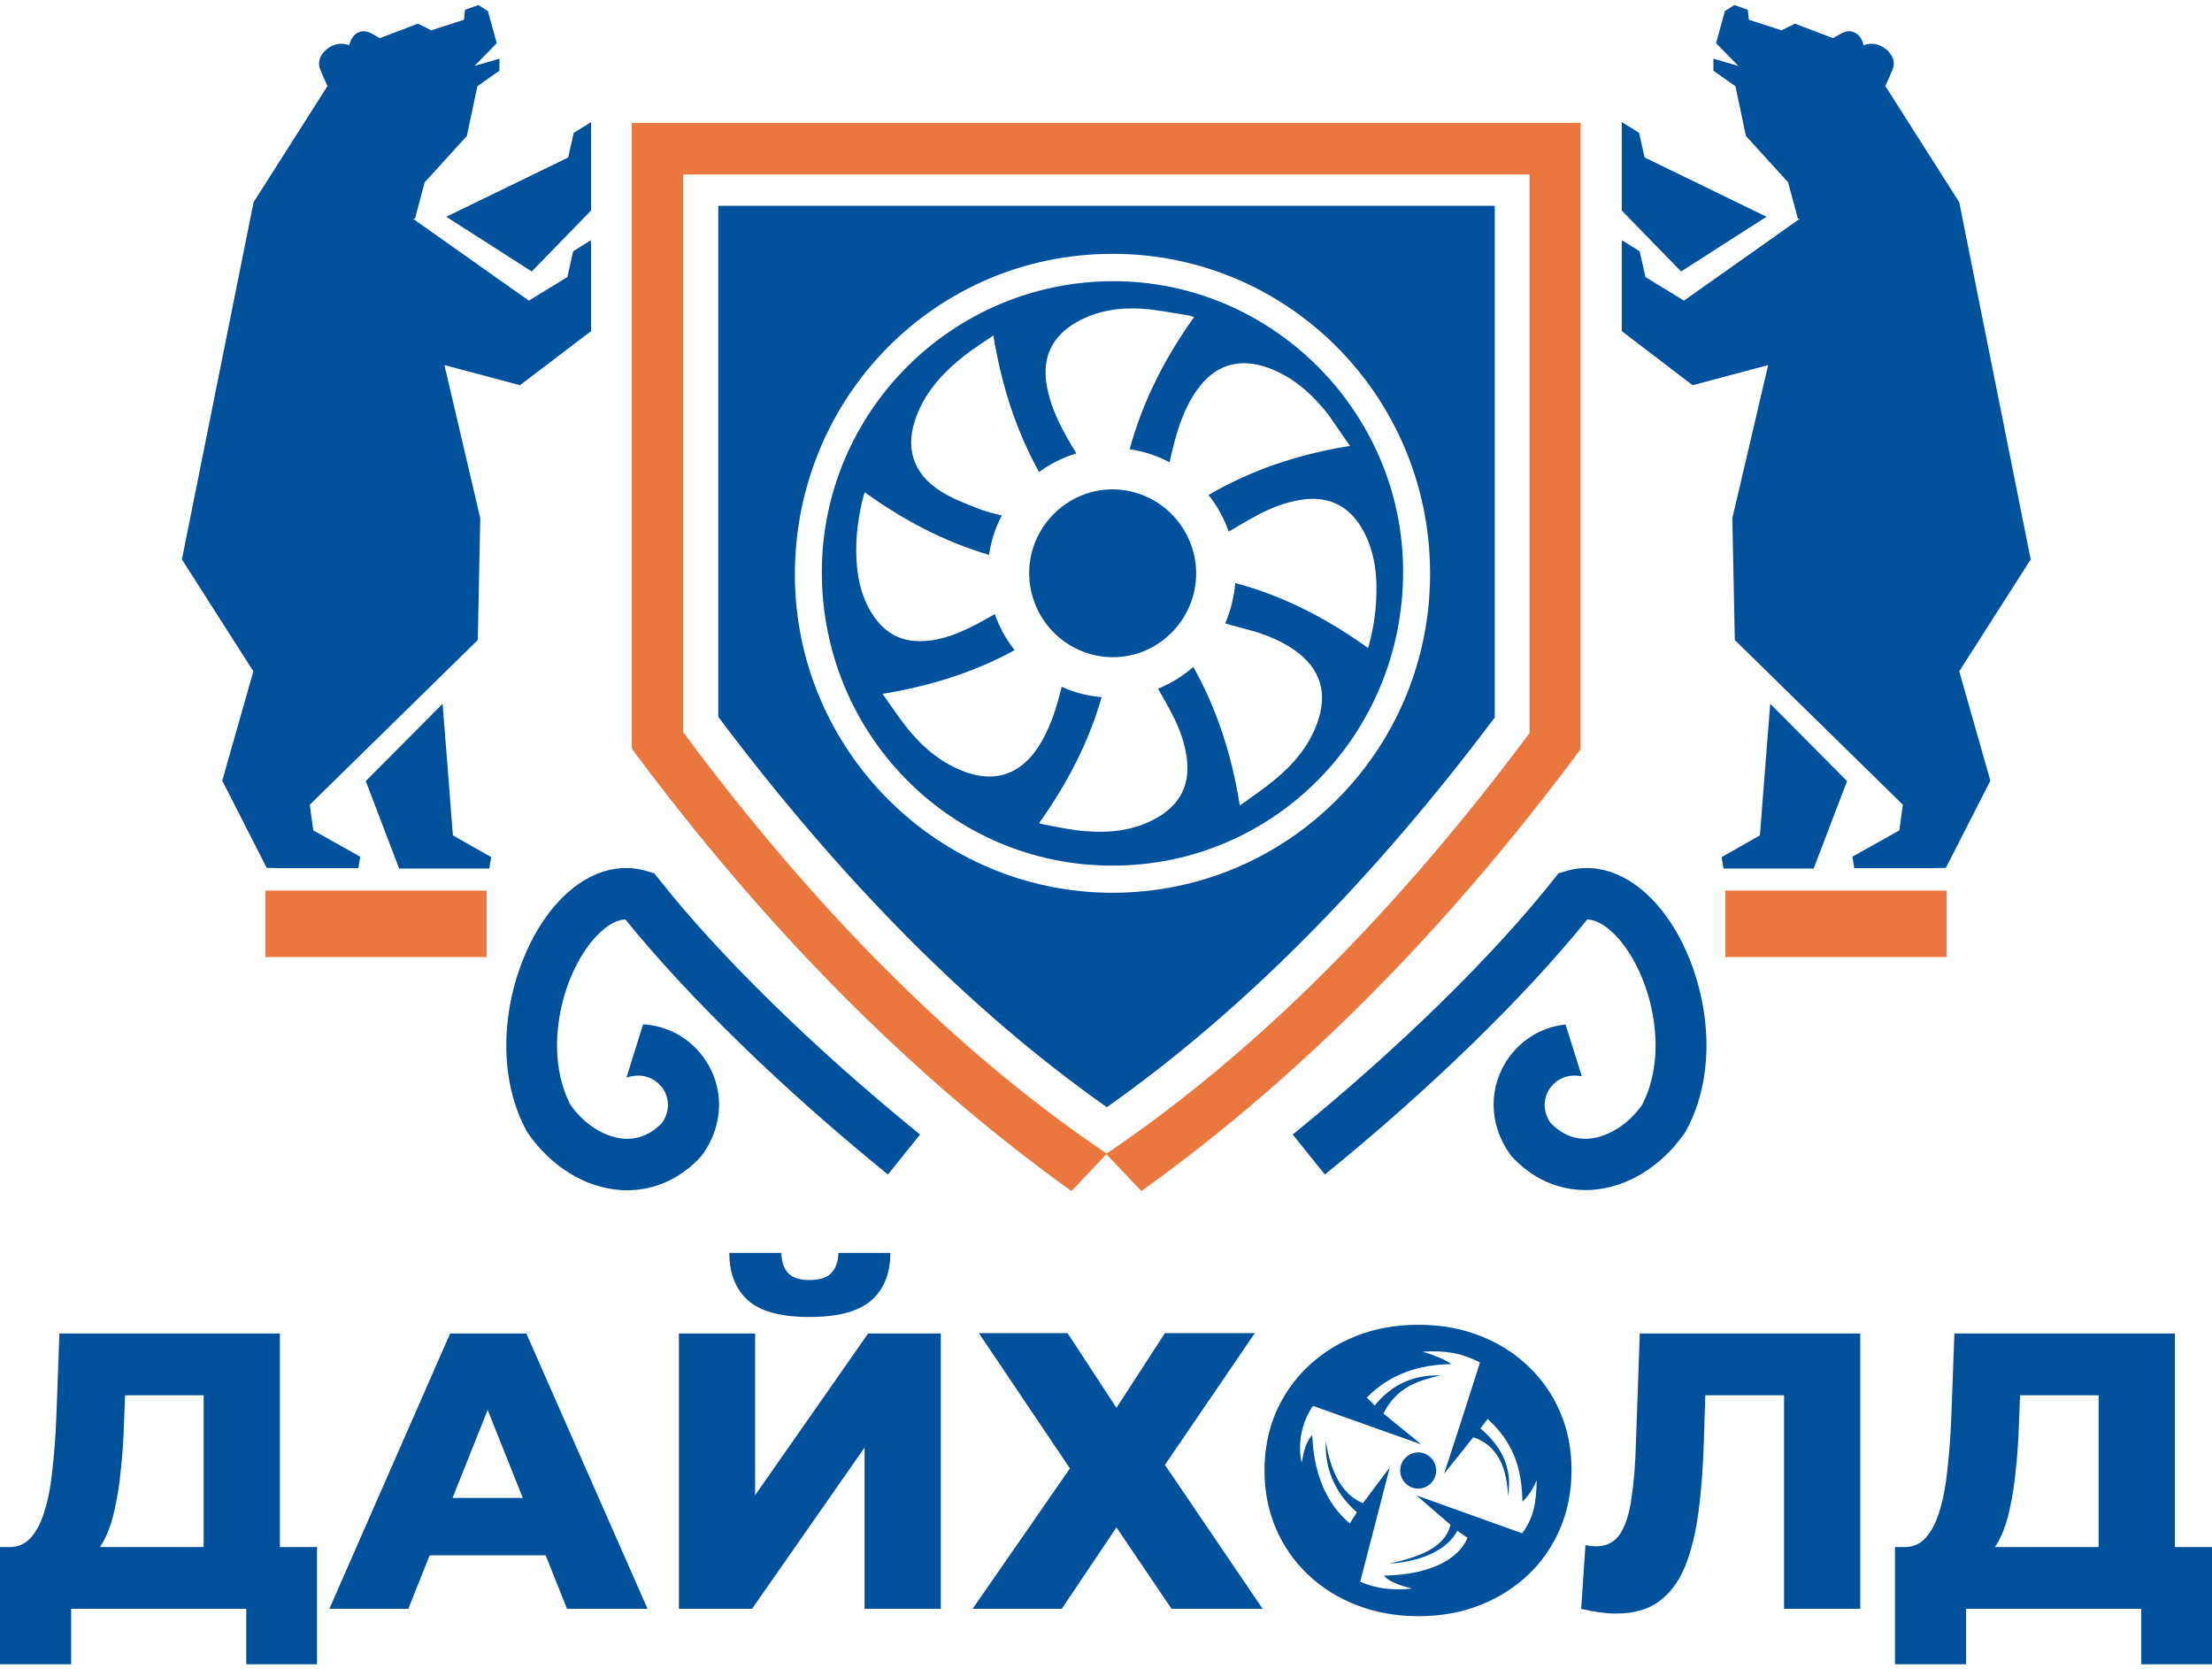 <svg width="220" height="166" viewBox="0 0 220 166" fill="none" xmlns="http://www.w3.org/2000/svg">
<path d="M45.042 83.071V82.824C45.021 82.803 45.021 82.803 45.021 82.803C45.021 82.577 44.018 69.989 44.018 69.989L36.379 77.674L39.697 86.367H48.666L48.851 85.234L45.042 83.071Z" fill="#00519B"/>
<path d="M58.783 12.14L57.063 13.211L56.51 15.663L44.386 21.555L52.885 26.994L58.783 20.937V12.14Z" fill="#00519B"/>
<path d="M58.783 32.927V24.398L58.763 23.883L57.001 24.995L56.428 27.55L52.598 29.898L41.089 21.761L41.274 21.74L42.236 18.135L46.434 13.52L47.479 8.576L49.67 7.031V5.836L47.192 6.557L49.404 4.291L48.523 1.097L47.581 0.5L46.25 0.974L46.148 1.963L42.892 3.013L41.56 2.354L37.772 3.796C37.096 3.446 36.584 2.952 35.826 3.158C35.233 3.322 34.864 3.879 34.741 4.497C34.495 4.414 34.229 4.352 33.942 4.352C32.652 4.352 31.341 5.671 31.833 6.866C32.038 7.381 32.181 7.711 32.57 8.555L25.218 20.113L18.092 55.63L25.198 66.755L22.106 77.632L26.529 86.305L27.778 86.326H35.642L35.826 85.193L31.157 82.577L30.809 80.022L47.52 63.644L47.765 51.53L44.202 36.306L51.718 38.304L58.783 32.927Z" fill="#00519B"/>
<path d="M175.039 83.071V82.824C175.06 82.803 175.06 82.803 175.06 82.803C175.06 82.576 176.063 69.989 176.063 69.989L183.702 77.673L180.384 86.367H171.415L171.23 85.234L175.039 83.071Z" fill="#00519B"/>
<path d="M161.297 12.139L163.017 13.21L163.57 15.662L175.693 21.554L167.195 26.993L161.297 20.936V12.139Z" fill="#00519B"/>
<path d="M161.297 32.927V24.398L161.318 23.883L163.079 24.995L163.652 27.55L167.482 29.898L178.991 21.761L178.807 21.74L177.844 18.135L173.646 13.52L172.602 8.576L170.41 7.031V5.836L172.888 6.557L170.677 4.291L171.557 1.097L172.499 0.5L173.83 0.974L173.933 1.963L177.189 3.013L178.52 2.354L182.308 3.796C182.984 3.446 183.496 2.952 184.254 3.158C184.848 3.322 185.216 3.879 185.339 4.497C185.585 4.414 185.851 4.352 186.138 4.352C187.428 4.352 188.739 5.671 188.247 6.866C188.042 7.381 187.899 7.711 187.51 8.555L194.862 20.113L201.968 55.63L194.862 66.755L197.954 77.632L193.531 86.305L192.282 86.326H184.418L184.233 85.193L188.903 82.577L189.251 80.022L172.54 63.644L172.294 51.53L175.858 36.306L168.342 38.304L161.297 32.927Z" fill="#00519B"/>
<path d="M171.6 88.566V95.171H193.6V88.566H171.6Z" fill="#E9773E"/>
<path d="M26.4 88.566V95.171H48.4V88.566H26.4Z" fill="#E9773E"/>
<path d="M157.161 74.397H157.202V17.352V12.222H152.103H67.935H62.836V17.352V74.397H62.938L62.856 74.48C75.799 91.888 90.257 106.742 106.558 118.443L110.039 114.776L113.521 118.443C129.822 106.742 144.28 91.888 157.222 74.48L157.161 74.397ZM110.06 114.714C94.967 104.517 80.98 90.363 67.956 72.832V17.352H152.123V72.893C139.078 90.405 125.112 104.537 110.06 114.714Z" fill="#E9773E"/>
<path d="M110.635 48.666C106.089 48.666 102.341 52.457 102.361 57.01C102.382 61.624 106.109 65.353 110.696 65.353C115.243 65.353 118.97 61.583 118.97 57.01C118.949 52.416 115.222 48.666 110.635 48.666Z" fill="#00519B"/>
<path d="M110.695 27.962C94.722 27.983 81.738 40.962 81.738 56.907C81.738 73.079 94.64 86.1 110.654 86.079C126.689 86.079 139.57 73.038 139.55 56.825C139.55 40.982 126.525 27.941 110.695 27.962ZM134.266 44.34C129.167 45.164 124.498 46.709 120.197 49.223C121.057 50.294 121.733 51.53 122.204 52.869C123.105 52.334 124.068 51.757 125.03 51.242C126.402 50.5 127.856 49.944 129.413 49.697C132.157 49.264 134.266 50.335 135.597 52.787C136.764 54.971 137.01 57.319 136.867 59.73C136.785 61.316 136.519 62.861 136.068 64.447C131.993 61.501 127.631 59.256 122.859 57.978C122.737 59.4 122.388 60.739 121.856 61.996C122.798 62.264 123.801 62.511 124.805 62.799C126.177 63.232 127.508 63.788 128.696 64.612C131.358 66.466 132.116 68.939 130.969 72.008C130.129 74.274 128.594 76.046 126.771 77.55C125.706 78.436 124.559 79.198 123.31 80.105C122.511 75.119 121.057 70.545 118.682 66.322C117.658 67.228 116.47 67.95 115.18 68.485C115.63 69.289 116.122 70.133 116.573 70.999C117.33 72.482 117.904 74.006 118.067 75.675C118.313 78.271 117.207 80.125 114.996 81.361C112.804 82.597 110.429 82.844 107.992 82.659C106.579 82.556 105.166 82.227 103.753 81.979C103.63 81.959 103.528 81.917 103.343 81.856C106.108 77.983 108.258 73.862 109.569 69.33C108.156 69.206 106.825 68.856 105.596 68.3C105.555 68.423 105.535 68.547 105.494 68.671C105.063 70.422 104.511 72.132 103.61 73.718C101.664 77.138 98.736 78.085 95.152 76.417C93.063 75.448 91.425 73.945 90.032 72.152C89.274 71.163 88.578 70.133 87.779 69C92.51 68.217 96.892 66.858 100.906 64.653C100.067 63.582 99.391 62.367 98.94 61.069C98.183 61.501 97.384 61.955 96.544 62.367C94.824 63.211 93.043 63.85 91.097 63.747C88.865 63.623 87.431 62.346 86.407 60.471C85.588 58.947 85.261 57.278 85.179 55.568C85.076 53.405 85.363 51.283 85.916 49.202C85.936 49.14 85.977 49.078 86.018 48.955C89.827 51.715 93.903 53.858 98.367 55.177C98.572 53.776 99.002 52.457 99.637 51.262C98.838 51.056 97.998 50.871 97.2 50.541C95.971 50.047 94.701 49.573 93.595 48.873C90.728 47.08 89.95 44.402 91.199 41.25C92.182 38.757 93.944 36.903 96.012 35.296C96.872 34.637 97.794 34.06 98.797 33.36C99.596 38.242 101.029 42.775 103.343 46.936C104.449 46.133 105.698 45.494 107.05 45.082C106.866 44.773 106.661 44.443 106.456 44.093C105.391 42.28 104.47 40.426 104.101 38.304C103.63 35.543 104.633 33.421 107.07 32.041C109.098 30.887 111.33 30.558 113.603 30.702C115.139 30.805 116.675 31.135 118.211 31.361C118.375 31.382 118.538 31.464 118.764 31.526C115.856 35.584 113.644 39.931 112.354 44.67C113.767 44.876 115.098 45.329 116.327 45.968C116.409 45.638 116.47 45.267 116.573 44.896C117.084 42.733 117.74 40.632 119.05 38.778C120.832 36.264 123.269 35.523 126.177 36.594C128.594 37.48 130.457 39.149 132.034 41.126C132.751 42.115 133.447 43.187 134.266 44.34Z" fill="#00519B"/>
<path d="M71.438 20.463V71.287C83.725 87.645 96.729 100.706 110.081 110.1C123.412 100.706 136.396 87.686 148.663 71.349V20.463H71.438ZM110.695 88.778C93.288 88.798 79.076 74.604 79.056 57.154C79.056 39.458 93.104 25.242 110.634 25.242C128.102 25.222 142.212 39.416 142.232 56.989C142.273 74.542 128.163 88.757 110.695 88.778Z" fill="#00519B"/>
<path d="M88.312 116.795L91.507 112.819C81.042 104.331 71.581 95.081 65.581 87.479L65.069 86.841L64.29 86.614C61.014 85.646 57.574 87.067 54.829 90.487C50.611 95.761 48.542 105.403 52.372 112.469L52.515 112.696C54.768 115.971 58.188 118.093 61.69 118.34C61.915 118.361 62.161 118.361 62.386 118.361C65.13 118.361 67.71 117.187 69.697 115.024L69.881 114.797C72.031 111.789 72.072 107.998 69.943 105.114C68.489 103.136 66.318 102.003 63.963 101.859L62.304 107.154C64.413 106.474 65.56 107.751 65.867 108.163C66.154 108.555 66.994 109.956 65.847 111.665C64.741 112.799 63.471 113.334 62.038 113.231C60.133 113.087 58.126 111.83 56.754 109.894C54.072 104.785 55.71 97.533 58.782 93.701C59.355 92.98 60.727 91.476 62.202 91.435C68.468 99.181 77.929 108.369 88.312 116.795Z" fill="#00519B"/>
<path d="M165.25 90.487C162.505 87.067 159.045 85.646 155.788 86.614L155.01 86.841L154.498 87.479C148.478 95.081 139.037 104.331 128.572 112.819L131.767 116.795C142.15 108.369 151.611 99.181 157.857 91.435C159.331 91.476 160.703 92.98 161.277 93.701C164.349 97.533 165.987 104.805 163.304 109.894C161.952 111.81 159.925 113.087 158.021 113.231C156.587 113.334 155.317 112.799 154.212 111.665C153.065 109.956 153.904 108.555 154.191 108.163C154.478 107.772 155.481 106.659 157.324 107.03L155.707 101.88C153.495 102.106 151.488 103.239 150.116 105.094C148.007 107.978 148.027 111.768 150.177 114.776L150.362 115.003C152.348 117.166 154.928 118.34 157.672 118.34C157.898 118.34 158.143 118.34 158.369 118.32C161.871 118.073 165.291 115.951 167.543 112.675L167.687 112.448C171.537 105.423 169.468 95.761 165.25 90.487Z" fill="#00519B"/>
<path d="M20.256 156.621V138.747H12.441L12.325 141.72C12.273 143.31 12.169 144.797 12.014 146.179C11.884 147.561 11.69 148.825 11.43 149.972C11.197 151.12 10.873 152.111 10.458 152.945C10.069 153.753 9.59 154.379 9.02 154.822L0.816 153.844C1.724 153.871 2.462 153.571 3.033 152.945C3.629 152.293 4.095 151.393 4.432 150.246C4.795 149.099 5.054 147.743 5.21 146.179C5.391 144.614 5.521 142.906 5.598 141.055L5.91 132.607H27.837V156.621H20.256ZM0 165.5V153.844H31.53V165.5H24.493V159.985H7.076V165.5H0Z" fill="#00519B"/>
<path d="M32.756 159.985L44.769 132.607H52.35L64.403 159.985H56.394L46.985 136.401H50.018L40.609 159.985H32.756ZM39.326 154.666L41.309 148.956H54.605L56.588 154.666H39.326Z" fill="#00519B"/>
<path d="M67.522 159.985V132.607H75.103V148.682L86.339 132.607H93.57V159.985H85.989V143.949L74.792 159.985H67.522ZM80.507 130.964C77.682 130.964 75.647 130.417 74.403 129.321C73.159 128.2 72.537 126.623 72.537 124.589H77.708C77.734 125.501 77.967 126.179 78.408 126.623C78.848 127.066 79.548 127.288 80.507 127.288C81.492 127.288 82.205 127.066 82.645 126.623C83.112 126.179 83.358 125.501 83.384 124.589H88.555C88.555 126.623 87.92 128.2 86.65 129.321C85.38 130.417 83.332 130.964 80.507 130.964Z" fill="#00519B"/>
<path d="M97.354 132.568H106.179L111.039 139.999L115.86 132.568H124.802L115.86 145.67L125.579 159.985H116.521L111.039 151.889L105.596 159.985H96.731L106.412 146.022L97.354 132.568Z" fill="#00519B"/>
<path d="M160.758 160.454C160.239 160.454 159.682 160.415 159.086 160.337C158.516 160.259 157.907 160.141 157.259 159.985L157.686 153.649C158.049 153.727 158.399 153.766 158.736 153.766C159.799 153.766 160.602 153.349 161.146 152.515C161.691 151.654 162.067 150.455 162.274 148.916C162.507 147.378 162.65 145.579 162.702 143.519L163.09 132.607H185.018V159.985H177.437V137.026L179.108 138.747H168.106L169.661 136.948L169.466 143.206C169.389 145.866 169.207 148.265 168.922 150.403C168.637 152.515 168.183 154.327 167.561 155.839C166.939 157.325 166.071 158.473 164.957 159.281C163.868 160.063 162.468 160.454 160.758 160.454Z" fill="#00519B"/>
<path d="M208.725 156.621V138.747H200.911L200.794 141.72C200.742 143.31 200.639 144.797 200.483 146.179C200.353 147.561 200.159 148.825 199.9 149.972C199.667 151.12 199.343 152.111 198.928 152.945C198.539 153.753 198.06 154.379 197.489 154.822L189.286 153.844C190.193 153.871 190.932 153.571 191.502 152.945C192.098 152.293 192.565 151.393 192.902 150.246C193.265 149.099 193.524 147.743 193.679 146.179C193.861 144.614 193.99 142.906 194.068 141.055L194.379 132.607H216.307V156.621H208.725ZM188.47 165.5V153.844H220V165.5H212.963V159.985H195.545V165.5H188.47Z" fill="#00519B"/>
<path d="M141.05 144.429C140.069 144.429 139.262 145.241 139.262 146.228C139.262 147.214 140.069 148.027 141.05 148.027C142.031 148.027 142.838 147.214 142.838 146.228C142.838 145.241 142.031 144.429 141.05 144.429Z" fill="#00519B"/>
<path d="M155.166 140.424C154.416 138.664 153.339 137.116 151.954 135.82C150.57 134.505 148.954 133.499 147.108 132.802C145.262 132.086 143.243 131.738 141.032 131.738C138.821 131.738 136.801 132.106 134.955 132.822C133.109 133.537 131.494 134.563 130.11 135.859C128.725 137.174 127.667 138.702 126.898 140.443C126.148 142.204 125.764 144.119 125.764 146.228C125.764 148.317 126.148 150.232 126.898 151.992C127.648 153.753 128.725 155.3 130.11 156.597C131.494 157.912 133.109 158.918 134.975 159.634C136.84 160.349 138.859 160.717 141.07 160.717C143.243 160.717 145.262 160.369 147.108 159.653C148.954 158.937 150.57 157.931 151.954 156.635C153.339 155.32 154.396 153.792 155.166 152.012C155.916 150.232 156.3 148.298 156.3 146.228C156.3 144.119 155.935 142.185 155.166 140.424ZM151.397 152.476L140.878 148.704L144.262 151.625C143.705 153.927 141.109 154.855 138.128 155.494C139.551 155.416 143.493 154.933 144.936 152.225L145.955 152.921C144.955 155.32 141.686 156.635 137.667 156.674C138.109 157.332 139.59 157.757 140.436 157.97C138.532 158.183 136.84 157.97 135.282 157.293L138.224 145.918L135.551 149.478C133.417 148.588 132.34 146.324 131.859 143.307C131.725 146.421 133.09 148.762 134.955 150.387L134.244 151.489C131.783 149.439 130.629 146.228 130.513 142.688C129.821 143.5 129.667 144.39 129.456 145.454C129.033 143.539 129.475 141.372 130.59 139.805L141.359 143.635L137.59 140.56C138.994 137.813 141.128 137.31 143.243 136.768C140.724 136.71 138.494 137.58 136.725 139.766L135.936 138.973C138.282 136.594 141.167 135.704 144.339 135.646C143.686 135.162 142.647 134.775 141.493 134.408C143.82 134.292 145.282 134.524 147.185 135.472C147.185 135.627 143.628 146.557 143.628 146.557L146.532 142.92C148.435 143.577 149.82 145.144 149.993 148.762C150.454 145.841 149.243 143.751 147.243 142.049L147.955 141.101C150.474 143.403 151.358 145.918 151.416 149.323C152.108 148.684 152.512 147.949 152.839 147.195C152.781 149.555 152.531 150.89 151.397 152.476Z" fill="#00519B"/>
</svg>
